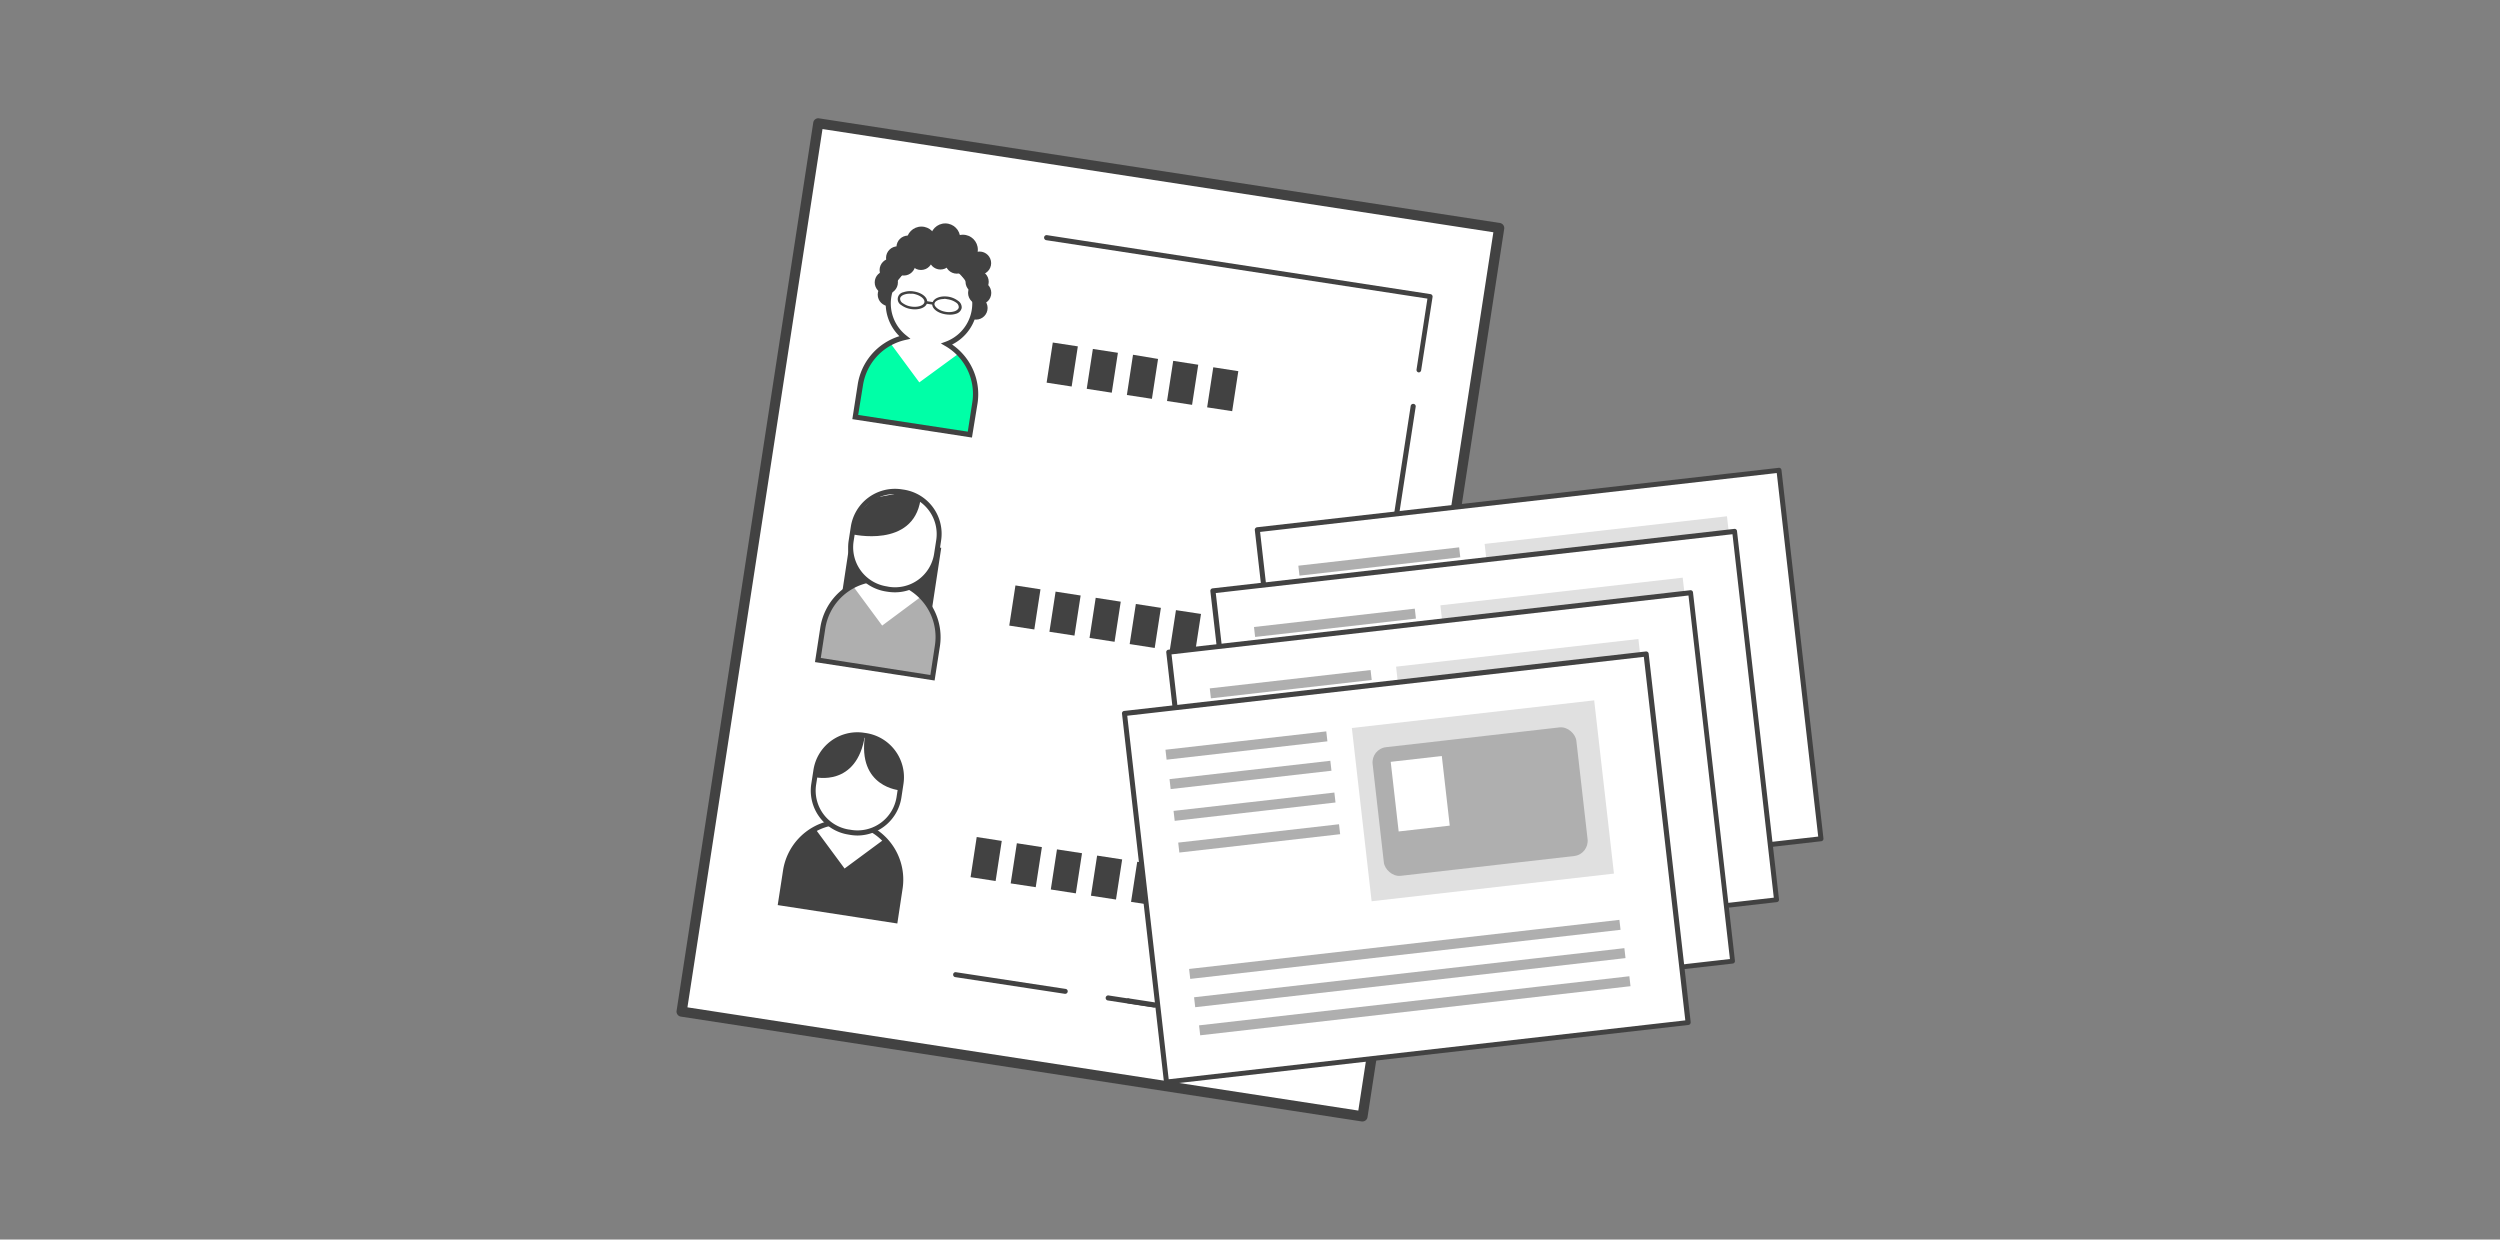<svg id="圖層_1" data-name="圖層 1" xmlns="http://www.w3.org/2000/svg" viewBox="0 0 599 297"><rect x="0" y="0" width="599" height="297" fill="#808080" stroke="none"/><defs><style>.cls-1{fill:#fff;}.cls-2{fill:#424242;}.cls-3{fill:none;}.cls-4{fill:#00ffa7;}.cls-5{fill:#afafaf;}.cls-6{fill:#e0e0e0;}</style></defs><title>3</title><rect class="cls-1" x="152.58" y="66.17" width="215.35" height="165.07" transform="translate(73.69 383.31) rotate(-81.25)"/><path class="cls-2" d="M326.46,268.7h-.18L163.13,243.58a1.2,1.2,0,0,1-.79-.48,1.23,1.23,0,0,1-.24-.85l32.76-212.9a1.21,1.21,0,0,1,1.35-1h0L359.39,53.43a1.21,1.21,0,0,1,.79.49,1.25,1.25,0,0,1,.23.9L327.66,267.66A1.22,1.22,0,0,1,326.46,268.7ZM164.71,241.36l160.74,24.73L357.81,55.65,197.07,30.92Z"/><line class="cls-3" x1="255.24" y1="237.52" x2="228.98" y2="233.48"/><path class="cls-2" d="M255.24,238.12h-.09l-26.27-4a.59.59,0,0,1-.5-.68v0a.57.57,0,0,1,.66-.5h0l26.27,4a.58.58,0,0,1,.51.66v0A.6.6,0,0,1,255.24,238.12Z"/><line class="cls-3" x1="276.53" y1="240.79" x2="265.59" y2="239.11"/><path class="cls-2" d="M276.53,241.4h-.09l-10.94-1.68a.61.61,0,1,1,.18-1.2h0l10.94,1.68a.61.61,0,0,1,.44.75A.63.63,0,0,1,276.53,241.4Z"/><polyline class="cls-1" points="338.13 100.19 315.58 246.8 270.31 239.84"/><path class="cls-2" d="M315.58,247.41h-.1l-45.22-7a.62.62,0,0,1-.5-.7.59.59,0,0,1,.68-.5h0l44.67,6.87L338,97.27a.61.61,0,0,1,.69-.5.59.59,0,0,1,.51.68h0l-23,149.43a.63.63,0,0,1-.63.52Z"/><polyline class="cls-1" points="250.73 56.86 342.62 71 339.92 88.63"/><path class="cls-2" d="M340,89.23h-.09a.6.6,0,0,1-.51-.68v0l2.61-17-91.33-14a.62.62,0,0,1-.51-.7.6.6,0,0,1,.68-.51h0l91.89,14.13a.6.6,0,0,1,.5.69L340.51,88.7A.62.62,0,0,1,340,89.23Z"/><circle class="cls-2" cx="213.08" cy="70.59" r="2.78"/><circle class="cls-2" cx="233.85" cy="73.8" r="2.78"/><path class="cls-1" d="M226.83,82.4a10.34,10.34,0,1,0-10.09-1.55A13.87,13.87,0,0,0,206.1,92.27l-1.21,7.66,27.47,4.22,1.2-7.65A13.87,13.87,0,0,0,226.83,82.4Z"/><path class="cls-4" d="M229.74,84.69l-9.47,6.93-7-9.48a13.87,13.87,0,0,0-7.21,10.13l-1.21,7.66,27.47,4.22,1.2-7.65A13.8,13.8,0,0,0,229.74,84.69Z"/><path class="cls-2" d="M232.88,104.84l-28.66-4.41,1.28-8.25a14.42,14.42,0,0,1,10-11.63,11,11,0,1,1,12.62,2,14.44,14.44,0,0,1,6.1,14.09Zm-27.26-5.42,26.26,4,1.08-7a13.23,13.23,0,0,0-6.43-13.49l-1.1-.64,1.21-.44a9.76,9.76,0,1,0-9.49-1.47l1,.8-1.2.27a13.21,13.21,0,0,0-10.19,10.93Z"/><circle class="cls-2" cx="234.73" cy="70.18" r="2.78"/><circle class="cls-2" cx="212.36" cy="67.67" r="2.78"/><circle class="cls-2" cx="216.55" cy="63.24" r="2.78" transform="translate(152.94 279.68) rotate(-89.9)"/><circle class="cls-2" cx="220.66" cy="61.91" r="2.78" transform="translate(158.38 282.46) rotate(-89.9)"/><circle class="cls-2" cx="225.32" cy="61.79" r="2.78" transform="translate(163.15 287.01) rotate(-89.9)"/><circle class="cls-2" cx="217.55" cy="59.22" r="2.78" transform="translate(157.97 276.67) rotate(-89.9)"/><circle class="cls-2" cx="222.82" cy="59.01" r="2.78" transform="translate(163.44 281.73) rotate(-89.9)"/><circle class="cls-2" cx="215.06" cy="61.79" r="2.78" transform="translate(152.91 276.75) rotate(-89.9)"/><circle class="cls-2" cx="226.84" cy="59.46" r="2.78" transform="translate(167 286.2) rotate(-89.9)"/><circle class="cls-2" cx="226.49" cy="57.11" r="3.58"/><circle class="cls-2" cx="220.77" cy="57.87" r="3.58"/><circle class="cls-2" cx="230.71" cy="59.82" r="3.58"/><circle class="cls-2" cx="229.24" cy="62.79" r="2.78" transform="translate(166.06 291.92) rotate(-89.9)"/><circle class="cls-2" cx="231" cy="61.43" r="2.78" transform="translate(169.18 292.32) rotate(-89.9)"/><circle class="cls-2" cx="234.69" cy="63.04" r="2.78" transform="translate(171.25 297.63) rotate(-89.9)"/><circle class="cls-2" cx="232.8" cy="64.51" r="2.78"/><circle class="cls-2" cx="234.12" cy="67.52" r="2.78"/><circle class="cls-2" cx="213.53" cy="64.7" r="2.78"/><path class="cls-2" d="M219.21,74.12a5.7,5.7,0,0,1-.92-.07,5.11,5.11,0,0,1-2.33-.94,1.66,1.66,0,0,1-.67-2.24,1.69,1.69,0,0,1,1.15-.85,5.06,5.06,0,0,1,2.5-.19c2,.3,3.38,1.47,3.2,2.65h0C222,73.47,220.77,74.12,219.21,74.12ZM218,70.37a3.9,3.9,0,0,0-1.39.23c-.55.21-.88.52-.94.89a1.26,1.26,0,0,0,.63,1.14,4.49,4.49,0,0,0,2.05.82c1.58.24,3-.24,3.14-1.06h0c.12-.81-1.1-1.72-2.68-2a5,5,0,0,0-.78,0Z"/><path class="cls-2" d="M227.44,75.39a6.84,6.84,0,0,1-.9-.08c-1.95-.3-3.38-1.46-3.15-2.64s1.86-1.88,3.85-1.58a5.24,5.24,0,0,1,2.33,1,1.86,1.86,0,0,1,.85,1.71h0a1.87,1.87,0,0,1-1.33,1.37A4.65,4.65,0,0,1,227.44,75.39Zm-1.2-3.75c-1.2,0-2.24.44-2.34,1.13s1.1,1.7,2.68,1.94a4.49,4.49,0,0,0,2.21-.15c.54-.22.87-.53.93-.91h0a1.31,1.31,0,0,0-.62-1.14A4.67,4.67,0,0,0,227,71.7a4.85,4.85,0,0,0-.75-.11Z"/><rect class="cls-2" x="222.43" y="71.66" width="0.61" height="1.83" transform="translate(117.24 281.73) rotate(-81.28)"/><path class="cls-1" d="M198.84,197.28a13.84,13.84,0,0,0-10.65,11.42l-1.2,7.65,27.48,4.27,1.21-7.66A13.89,13.89,0,0,0,209,198.83"/><path class="cls-2" d="M211.83,201.1l-9.47,7-7-9.48a13.81,13.81,0,0,0-7.21,10.13l-1.2,7.65,27.48,4.27,1.21-7.66A13.85,13.85,0,0,0,211.83,201.1Z"/><path class="cls-2" d="M215,221.27l-28.66-4.41,1.27-8.26a14.41,14.41,0,0,1,11.12-11.92l.26,1.2a13.22,13.22,0,0,0-10.18,10.93l-1.08,7,26.26,4,1.08-7a13.21,13.21,0,0,0-6.43-13.48l.61-1.05a14.42,14.42,0,0,1,7,14.71Z"/><path class="cls-2" d="M205.48,200.19a11.19,11.19,0,0,1-1.63-.13h0l-.53-.09a10.65,10.65,0,0,1-8.94-12.12v0l.51-3.3A10.65,10.65,0,0,1,207,175.57h0l.54.08a10.7,10.7,0,0,1,8.93,12.18l-.5,3.3A10.72,10.72,0,0,1,205.48,200.19ZM204,198.85a9.47,9.47,0,0,0,10.82-7.9h0l.5-3.31a9.49,9.49,0,0,0-7.92-10.82l-.53-.07a9.47,9.47,0,0,0-10.81,7.9h0l-.51,3.31a9.44,9.44,0,0,0,7.86,10.8h.05Z"/><path class="cls-2" d="M295.23,98.52l-6-.92L290.7,88l6,.93ZM285.62,97l-6-.92,1.48-9.62,6,.93ZM276,95.56l-6-.92L271.47,85l6,1Zm-9.62-1.47-6-.93,1.47-9.55,6,.92Zm-9.61-1.48-6-.93,1.48-9.61,6,.92Z"/><path class="cls-2" d="M286.28,156.73l-6-.93,1.48-9.61,6,.91Zm-9.61-1.48-6-.93,1.48-9.61,6,.93Zm-9.62-1.48-6-.92,1.48-9.62,6,.93Zm-9.61-1.48-6-.92,1.48-9.62,6,.93Zm-9.62-1.47-6-.93,1.48-9.62,6,.93Z"/><path class="cls-2" d="M277,217l-6-.91,1.48-9.61,6,.92Zm-9.61-1.47-6-.92,1.48-9.61,6,.92Zm-9.62-1.48-6-.93,1.48-9.61,6,.92Zm-9.61-1.48-6-.91,1.48-9.62,6,.93Zm-9.61-1.48-6-.92,1.47-9.62,6,.93Z"/><rect class="cls-2" x="201.87" y="129.72" width="22.34" height="21.86" transform="translate(42.05 330.21) rotate(-81.38)"/><path class="cls-1" d="M207.77,139.06a13.87,13.87,0,0,0-10.65,11.43l-1.2,7.64,27.47,4.24,1.2-7.66a13.88,13.88,0,0,0-6.73-14.1"/><path class="cls-5" d="M220.78,142.89l-9.41,7-7-9.48a13.81,13.81,0,0,0-7.21,10.13l-1.2,7.64,27.39,4.24,1.2-7.66A13.83,13.83,0,0,0,220.78,142.89Z"/><path class="cls-2" d="M223.93,163.05l-28.66-4.41,1.27-8.25a14.44,14.44,0,0,1,11.12-11.92l.26,1.2a13.25,13.25,0,0,0-10.18,10.93l-1.08,7.05,26.26,4.08,1.08-7.06a13.22,13.22,0,0,0-6.43-13.47l.62-1a14.44,14.44,0,0,1,7,14.72Z"/><rect class="cls-1" x="202.66" y="119.22" width="23.48" height="20.68" rx="9.95" transform="translate(53.74 321.76) rotate(-81.25)"/><path class="cls-2" d="M214.44,141.92a11.21,11.21,0,0,1-1.64-.12h0l-.53-.08a10.69,10.69,0,0,1-8.93-12.18l.51-3.3a10.7,10.7,0,0,1,12.17-9l.54.08a10.69,10.69,0,0,1,8.93,12.18l-.5,3.36A10.7,10.7,0,0,1,214.44,141.92ZM213,140.6a9.47,9.47,0,0,0,10.81-7.9v0l.51-3.29a9.49,9.49,0,0,0-7.9-10.82h0l-.57-.11a9.47,9.47,0,0,0-10.81,7.9v0l-.51,3.29a9.48,9.48,0,0,0,7.9,10.82h0Z"/><path class="cls-2" d="M204.16,128s14.59,3.46,16.39-8.25L216.18,118l-6.84,1.31-3.6,3.7Z"/><path class="cls-2" d="M195.24,186.2s10.08,2.5,12-10C207.25,176.15,197.1,174.16,195.24,186.2Z"/><path class="cls-2" d="M215.69,189.37s-10.37-.64-8.42-13.22C207.25,176.15,217.54,177.35,215.69,189.37Z"/><rect class="cls-1" x="305.89" y="119.43" width="125.78" height="88.87" transform="translate(-16.2 42.87) rotate(-6.51)"/><path class="cls-2" d="M311.33,215.81a.6.6,0,0,1-.61-.53L300.65,127a.59.59,0,0,1,.14-.44.68.68,0,0,1,.39-.23l125-14.24a.59.59,0,0,1,.66.51v0L436.9,200.9a.6.6,0,0,1-.53.66l-125,14.25Zm-9.41-88.36,9.93,87.1,123.79-14.11-9.93-87.1Z"/><rect class="cls-5" x="311.09" y="133.33" width="38.78" height="2.4" transform="translate(-13.12 38.34) rotate(-6.51)"/><rect class="cls-5" x="312.05" y="140.38" width="38.78" height="2.4" transform="translate(-13.92 38.49) rotate(-6.51)"/><rect class="cls-5" x="313.03" y="147.97" width="38.78" height="2.4" transform="translate(-14.77 38.65) rotate(-6.51)"/><rect class="cls-5" x="314.15" y="155.57" width="38.78" height="2.4" transform="translate(-15.62 38.83) rotate(-6.51)"/><rect class="cls-6" x="357.9" y="126.87" width="58.44" height="41.78" transform="translate(-14.26 44.85) rotate(-6.51)"/><rect class="cls-5" x="361.89" y="132.44" width="49.13" height="31.02" rx="3.65" transform="translate(-14.28 44.77) rotate(-6.51)"/><rect class="cls-5" x="317.74" y="188.96" width="103.77" height="2.4" transform="translate(-19.18 43.14) rotate(-6.51)"/><rect class="cls-5" x="316.53" y="182.18" width="103.77" height="2.4" transform="translate(-18.42 42.96) rotate(-6.51)"/><rect class="cls-5" x="318.94" y="195.69" width="103.77" height="2.4" transform="translate(-19.93 43.32) rotate(-6.51)"/><rect class="cls-1" x="365.95" y="137.69" width="12.32" height="16.79" transform="translate(-14.16 43.13) rotate(-6.51)"/><rect class="cls-1" x="295.29" y="134.14" width="125.78" height="88.87" transform="translate(-17.94 41.76) rotate(-6.51)"/><path class="cls-2" d="M300.71,230.46a.61.61,0,0,1-.6-.54L290,141.63a.69.69,0,0,1,.13-.44.62.62,0,0,1,.4-.22l125-14.25a.57.57,0,0,1,.65.48.09.09,0,0,1,0,0l10.07,88.29a.6.6,0,0,1-.12.44.64.64,0,0,1-.41.22l-125,14.25Zm-9.41-88.37,9.94,87.1L425,215.08,415.1,128Z"/><rect class="cls-5" x="300.47" y="148.02" width="38.78" height="2.4" transform="translate(-14.86 37.23) rotate(-6.51)"/><rect class="cls-5" x="301.43" y="155.07" width="38.78" height="2.4" transform="translate(-15.65 37.38) rotate(-6.51)"/><rect class="cls-5" x="302.41" y="162.67" width="38.78" height="2.4" transform="translate(-16.51 37.54) rotate(-6.51)"/><rect class="cls-5" x="303.53" y="170.27" width="38.78" height="2.4" transform="translate(-17.36 37.72) rotate(-6.51)"/><rect class="cls-6" x="347.29" y="141.58" width="58.44" height="41.78" transform="translate(-15.99 43.74) rotate(-6.51)"/><rect class="cls-5" x="351.28" y="147.14" width="49.13" height="31.02" rx="3.65" transform="translate(-16.02 43.66) rotate(-6.51)"/><rect class="cls-5" x="307.13" y="203.65" width="103.77" height="2.4" transform="translate(-20.91 42.03) rotate(-6.51)"/><rect class="cls-5" x="305.92" y="196.87" width="103.77" height="2.4" transform="translate(-20.15 41.85) rotate(-6.51)"/><rect class="cls-5" x="308.33" y="210.38" width="103.77" height="2.4" transform="translate(-21.67 42.21) rotate(-6.51)"/><rect class="cls-1" x="355.34" y="152.39" width="12.32" height="16.79" transform="translate(-15.9 42.03) rotate(-6.51)"/><rect class="cls-1" x="284.67" y="148.84" width="125.78" height="88.87" transform="translate(-19.67 40.65) rotate(-6.51)"/><path class="cls-2" d="M290.1,245.16a.61.61,0,0,1-.6-.54l-10.06-88.29a.57.57,0,0,1,.12-.44.56.56,0,0,1,.41-.22l125-14.25a.59.59,0,0,1,.67.49v0l10.05,88.29a.6.6,0,0,1-.12.44.61.61,0,0,1-.41.23l-125,14.24Zm-9.4-88.37,10,87.1,123.79-14.11-9.93-87.1Z"/><rect class="cls-5" x="289.87" y="162.73" width="38.78" height="2.4" transform="translate(-16.59 36.12) rotate(-6.51)"/><rect class="cls-5" x="290.83" y="169.77" width="38.78" height="2.4" transform="translate(-17.39 36.28) rotate(-6.51)"/><rect class="cls-5" x="291.8" y="177.38" width="38.78" height="2.4" transform="translate(-18.24 36.44) rotate(-6.51)"/><rect class="cls-5" x="292.92" y="184.98" width="38.78" height="2.4" transform="translate(-19.1 36.61) rotate(-6.51)"/><rect class="cls-6" x="336.68" y="156.28" width="58.44" height="41.78" transform="translate(-17.73 42.63) rotate(-6.51)"/><rect class="cls-5" x="340.67" y="161.85" width="49.13" height="31.02" rx="3.65" transform="translate(-17.75 42.56) rotate(-6.51)"/><rect class="cls-5" x="296.52" y="218.35" width="103.77" height="2.4" transform="translate(-22.65 40.92) rotate(-6.51)"/><rect class="cls-5" x="295.32" y="211.57" width="103.77" height="2.4" transform="translate(-21.89 40.74) rotate(-6.51)"/><rect class="cls-5" x="297.72" y="225.08" width="103.77" height="2.4" transform="translate(-23.4 41.1) rotate(-6.51)"/><rect class="cls-1" x="344.74" y="167.08" width="12.32" height="16.79" transform="translate(-17.63 40.92) rotate(-6.51)"/><rect class="cls-1" x="274.07" y="163.54" width="125.78" height="88.87" transform="translate(-21.41 39.55) rotate(-6.51)"/><path class="cls-2" d="M279.49,259.86a.61.61,0,0,1-.6-.54L268.83,171a.57.57,0,0,1,.12-.44.6.6,0,0,1,.41-.22l125-14.25a.6.6,0,0,1,.66.52l10.07,88.29a.72.72,0,0,1-.13.45.71.71,0,0,1-.4.23l-125,14.24Zm-9.4-88.37,9.93,87.1L403.8,244.48l-9.94-87.1Z"/><rect class="cls-5" x="279.26" y="177.43" width="38.78" height="2.4" transform="translate(-18.33 35.01) rotate(-6.51)"/><rect class="cls-5" x="280.23" y="184.47" width="38.78" height="2.4" transform="translate(-19.12 35.17) rotate(-6.51)"/><rect class="cls-5" x="281.2" y="192.08" width="38.78" height="2.4" transform="translate(-19.98 35.33) rotate(-6.51)"/><rect class="cls-5" x="282.31" y="199.68" width="38.78" height="2.4" transform="translate(-20.83 35.5) rotate(-6.51)"/><rect class="cls-6" x="326.08" y="170.98" width="58.44" height="41.78" transform="translate(-19.46 41.52) rotate(-6.51)"/><rect class="cls-5" x="330.07" y="176.55" width="49.13" height="31.02" rx="3.65" transform="translate(-19.49 41.45) rotate(-6.51)"/><rect class="cls-5" x="285.9" y="233.05" width="103.77" height="2.4" transform="translate(-24.38 39.81) rotate(-6.51)"/><rect class="cls-5" x="284.71" y="226.27" width="103.77" height="2.4" transform="translate(-23.62 39.63) rotate(-6.51)"/><rect class="cls-5" x="287.1" y="239.78" width="103.77" height="2.4" transform="translate(-25.14 39.99) rotate(-6.51)"/><rect class="cls-1" x="334.13" y="181.78" width="12.32" height="16.79" transform="translate(-19.37 39.81) rotate(-6.51)"/></svg>